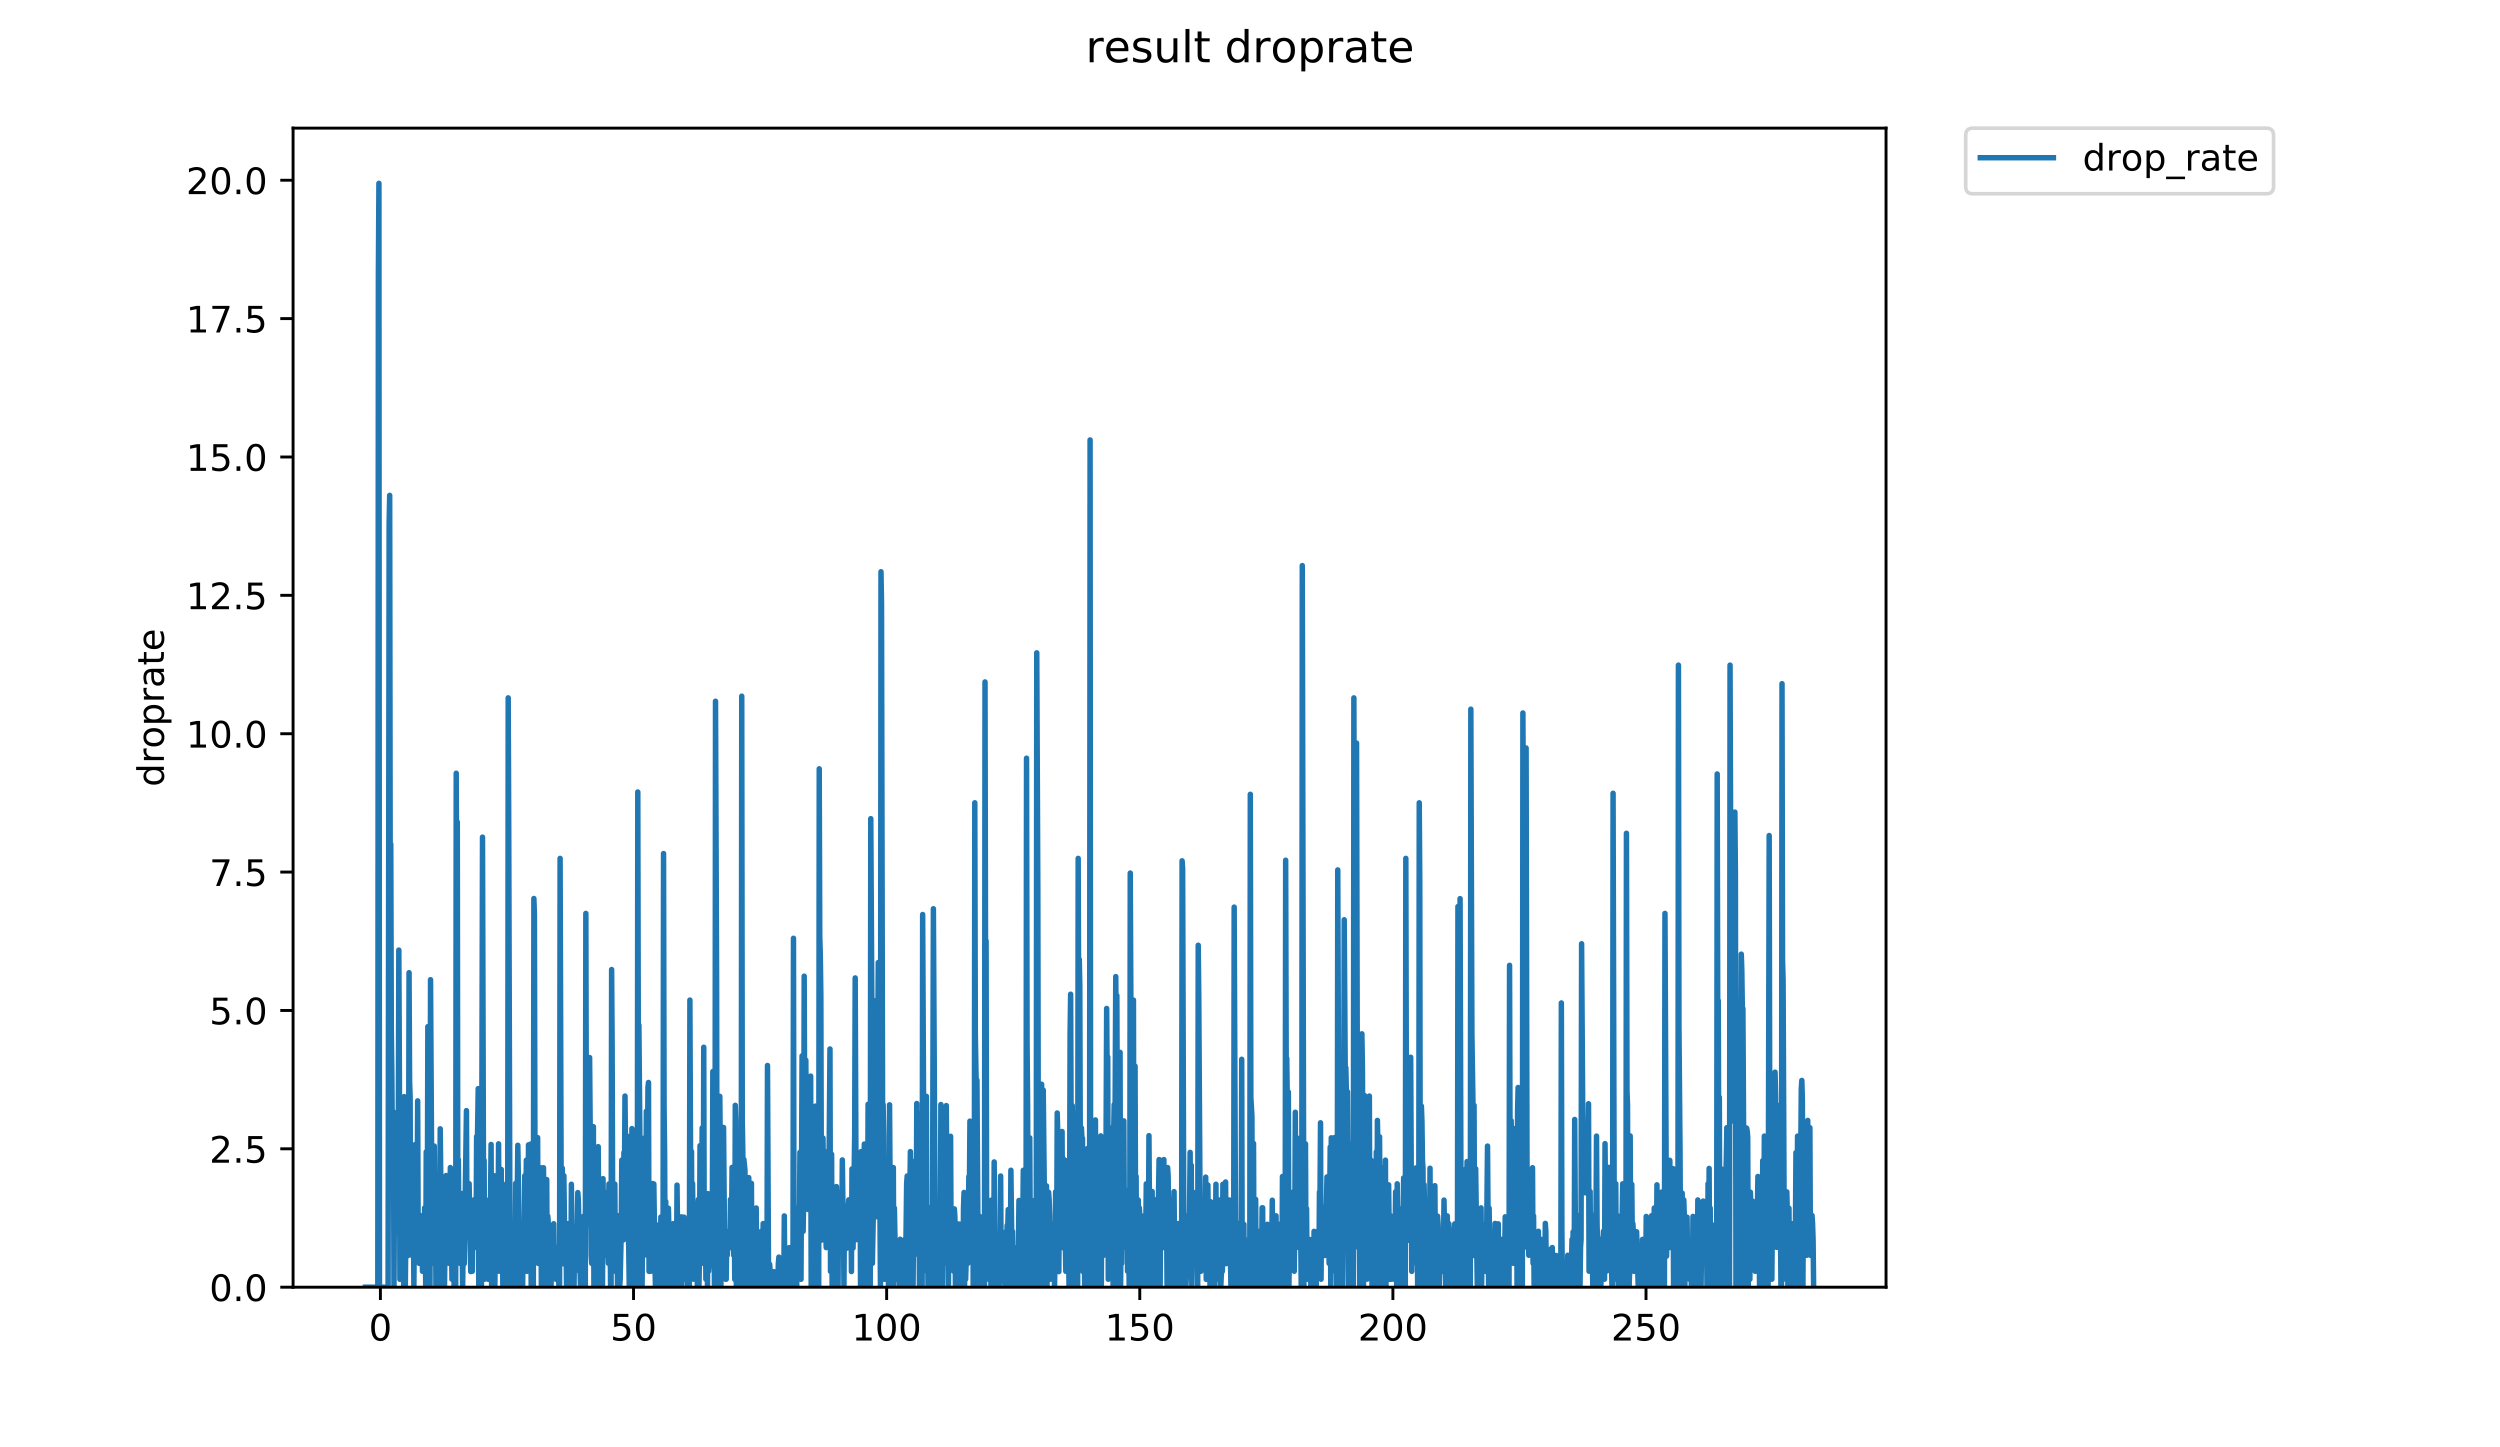 <?xml version="1.0" encoding="utf-8" standalone="no"?>
<!DOCTYPE svg PUBLIC "-//W3C//DTD SVG 1.1//EN"
  "http://www.w3.org/Graphics/SVG/1.1/DTD/svg11.dtd">
<!-- Created with matplotlib (https://matplotlib.org/) -->
<svg height="396pt" version="1.1" viewBox="0 0 684 396" width="684pt" xmlns="http://www.w3.org/2000/svg" xmlns:xlink="http://www.w3.org/1999/xlink">
 <defs>
  <style type="text/css">
*{stroke-linecap:butt;stroke-linejoin:round;}
  </style>
 </defs>
 <g id="figure_1">
  <g id="patch_1">
   <path d="M 0 396 
L 684 396 
L 684 0 
L 0 0 
z
" style="fill:#ffffff;"/>
  </g>
  <g id="axes_1">
   <g id="patch_2">
    <path d="M 80.186 352.174 
L 516.019 352.174 
L 516.019 35.062 
L 80.186 35.062 
z
" style="fill:#ffffff;"/>
   </g>
   <g id="matplotlib.axis_1">
    <g id="xtick_1">
     <g id="line2d_1">
      <defs>
       <path d="M 0 0 
L 0 3.5 
" id="mf3d7191ade" style="stroke:#000000;stroke-width:0.8;"/>
      </defs>
      <g>
       <use style="stroke:#000000;stroke-width:0.8;" x="104.079" xlink:href="#mf3d7191ade" y="352.174"/>
      </g>
     </g>
     <g id="text_1">
      <!-- 0 -->
      <defs>
       <path d="M 31.781 66.406 
Q 24.172 66.406 20.328 58.906 
Q 16.5 51.422 16.5 36.375 
Q 16.5 21.391 20.328 13.891 
Q 24.172 6.391 31.781 6.391 
Q 39.453 6.391 43.281 13.891 
Q 47.125 21.391 47.125 36.375 
Q 47.125 51.422 43.281 58.906 
Q 39.453 66.406 31.781 66.406 
z
M 31.781 74.219 
Q 44.047 74.219 50.516 64.516 
Q 56.984 54.828 56.984 36.375 
Q 56.984 17.969 50.516 8.266 
Q 44.047 -1.422 31.781 -1.422 
Q 19.531 -1.422 13.062 8.266 
Q 6.594 17.969 6.594 36.375 
Q 6.594 54.828 13.062 64.516 
Q 19.531 74.219 31.781 74.219 
z
" id="DejaVuSans-48"/>
      </defs>
      <g transform="translate(100.898 366.773)scale(0.1 -0.1)">
       <use xlink:href="#DejaVuSans-48"/>
      </g>
     </g>
    </g>
    <g id="xtick_2">
     <g id="line2d_2">
      <g>
       <use style="stroke:#000000;stroke-width:0.8;" x="173.333" xlink:href="#mf3d7191ade" y="352.174"/>
      </g>
     </g>
     <g id="text_2">
      <!-- 50 -->
      <defs>
       <path d="M 10.797 72.906 
L 49.516 72.906 
L 49.516 64.594 
L 19.828 64.594 
L 19.828 46.734 
Q 21.969 47.469 24.109 47.828 
Q 26.266 48.188 28.422 48.188 
Q 40.625 48.188 47.75 41.5 
Q 54.891 34.812 54.891 23.391 
Q 54.891 11.625 47.562 5.094 
Q 40.234 -1.422 26.906 -1.422 
Q 22.312 -1.422 17.547 -0.641 
Q 12.797 0.141 7.719 1.703 
L 7.719 11.625 
Q 12.109 9.234 16.797 8.062 
Q 21.484 6.891 26.703 6.891 
Q 35.156 6.891 40.078 11.328 
Q 45.016 15.766 45.016 23.391 
Q 45.016 31 40.078 35.438 
Q 35.156 39.891 26.703 39.891 
Q 22.75 39.891 18.812 39.016 
Q 14.891 38.141 10.797 36.281 
z
" id="DejaVuSans-53"/>
      </defs>
      <g transform="translate(166.971 366.773)scale(0.1 -0.1)">
       <use xlink:href="#DejaVuSans-53"/>
       <use x="63.623" xlink:href="#DejaVuSans-48"/>
      </g>
     </g>
    </g>
    <g id="xtick_3">
     <g id="line2d_3">
      <g>
       <use style="stroke:#000000;stroke-width:0.8;" x="242.587" xlink:href="#mf3d7191ade" y="352.174"/>
      </g>
     </g>
     <g id="text_3">
      <!-- 100 -->
      <defs>
       <path d="M 12.406 8.297 
L 28.516 8.297 
L 28.516 63.922 
L 10.984 60.406 
L 10.984 69.391 
L 28.422 72.906 
L 38.281 72.906 
L 38.281 8.297 
L 54.391 8.297 
L 54.391 0 
L 12.406 0 
z
" id="DejaVuSans-49"/>
      </defs>
      <g transform="translate(233.043 366.773)scale(0.1 -0.1)">
       <use xlink:href="#DejaVuSans-49"/>
       <use x="63.623" xlink:href="#DejaVuSans-48"/>
       <use x="127.246" xlink:href="#DejaVuSans-48"/>
      </g>
     </g>
    </g>
    <g id="xtick_4">
     <g id="line2d_4">
      <g>
       <use style="stroke:#000000;stroke-width:0.8;" x="311.841" xlink:href="#mf3d7191ade" y="352.174"/>
      </g>
     </g>
     <g id="text_4">
      <!-- 150 -->
      <g transform="translate(302.297 366.773)scale(0.1 -0.1)">
       <use xlink:href="#DejaVuSans-49"/>
       <use x="63.623" xlink:href="#DejaVuSans-53"/>
       <use x="127.246" xlink:href="#DejaVuSans-48"/>
      </g>
     </g>
    </g>
    <g id="xtick_5">
     <g id="line2d_5">
      <g>
       <use style="stroke:#000000;stroke-width:0.8;" x="381.095" xlink:href="#mf3d7191ade" y="352.174"/>
      </g>
     </g>
     <g id="text_5">
      <!-- 200 -->
      <defs>
       <path d="M 19.188 8.297 
L 53.609 8.297 
L 53.609 0 
L 7.328 0 
L 7.328 8.297 
Q 12.938 14.109 22.625 23.891 
Q 32.328 33.688 34.812 36.531 
Q 39.547 41.844 41.422 45.531 
Q 43.312 49.219 43.312 52.781 
Q 43.312 58.594 39.234 62.25 
Q 35.156 65.922 28.609 65.922 
Q 23.969 65.922 18.812 64.312 
Q 13.672 62.703 7.812 59.422 
L 7.812 69.391 
Q 13.766 71.781 18.938 73 
Q 24.125 74.219 28.422 74.219 
Q 39.75 74.219 46.484 68.547 
Q 53.219 62.891 53.219 53.422 
Q 53.219 48.922 51.531 44.891 
Q 49.859 40.875 45.406 35.406 
Q 44.188 33.984 37.641 27.219 
Q 31.109 20.453 19.188 8.297 
z
" id="DejaVuSans-50"/>
      </defs>
      <g transform="translate(371.551 366.773)scale(0.1 -0.1)">
       <use xlink:href="#DejaVuSans-50"/>
       <use x="63.623" xlink:href="#DejaVuSans-48"/>
       <use x="127.246" xlink:href="#DejaVuSans-48"/>
      </g>
     </g>
    </g>
    <g id="xtick_6">
     <g id="line2d_6">
      <g>
       <use style="stroke:#000000;stroke-width:0.8;" x="450.349" xlink:href="#mf3d7191ade" y="352.174"/>
      </g>
     </g>
     <g id="text_6">
      <!-- 250 -->
      <g transform="translate(440.805 366.773)scale(0.1 -0.1)">
       <use xlink:href="#DejaVuSans-50"/>
       <use x="63.623" xlink:href="#DejaVuSans-53"/>
       <use x="127.246" xlink:href="#DejaVuSans-48"/>
      </g>
     </g>
    </g>
   </g>
   <g id="matplotlib.axis_2">
    <g id="ytick_1">
     <g id="line2d_7">
      <defs>
       <path d="M 0 0 
L -3.5 0 
" id="m9cc4534b2f" style="stroke:#000000;stroke-width:0.8;"/>
      </defs>
      <g>
       <use style="stroke:#000000;stroke-width:0.8;" x="80.186" xlink:href="#m9cc4534b2f" y="352.174"/>
      </g>
     </g>
     <g id="text_7">
      <!-- 0.0 -->
      <defs>
       <path d="M 10.688 12.406 
L 21 12.406 
L 21 0 
L 10.688 0 
z
" id="DejaVuSans-46"/>
      </defs>
      <g transform="translate(57.283 355.973)scale(0.1 -0.1)">
       <use xlink:href="#DejaVuSans-48"/>
       <use x="63.623" xlink:href="#DejaVuSans-46"/>
       <use x="95.41" xlink:href="#DejaVuSans-48"/>
      </g>
     </g>
    </g>
    <g id="ytick_2">
     <g id="line2d_8">
      <g>
       <use style="stroke:#000000;stroke-width:0.8;" x="80.186" xlink:href="#m9cc4534b2f" y="314.316"/>
      </g>
     </g>
     <g id="text_8">
      <!-- 2.5 -->
      <g transform="translate(57.283 318.116)scale(0.1 -0.1)">
       <use xlink:href="#DejaVuSans-50"/>
       <use x="63.623" xlink:href="#DejaVuSans-46"/>
       <use x="95.41" xlink:href="#DejaVuSans-53"/>
      </g>
     </g>
    </g>
    <g id="ytick_3">
     <g id="line2d_9">
      <g>
       <use style="stroke:#000000;stroke-width:0.8;" x="80.186" xlink:href="#m9cc4534b2f" y="276.459"/>
      </g>
     </g>
     <g id="text_9">
      <!-- 5.0 -->
      <g transform="translate(57.283 280.258)scale(0.1 -0.1)">
       <use xlink:href="#DejaVuSans-53"/>
       <use x="63.623" xlink:href="#DejaVuSans-46"/>
       <use x="95.41" xlink:href="#DejaVuSans-48"/>
      </g>
     </g>
    </g>
    <g id="ytick_4">
     <g id="line2d_10">
      <g>
       <use style="stroke:#000000;stroke-width:0.8;" x="80.186" xlink:href="#m9cc4534b2f" y="238.601"/>
      </g>
     </g>
     <g id="text_10">
      <!-- 7.5 -->
      <defs>
       <path d="M 8.203 72.906 
L 55.078 72.906 
L 55.078 68.703 
L 28.609 0 
L 18.312 0 
L 43.219 64.594 
L 8.203 64.594 
z
" id="DejaVuSans-55"/>
      </defs>
      <g transform="translate(57.283 242.4)scale(0.1 -0.1)">
       <use xlink:href="#DejaVuSans-55"/>
       <use x="63.623" xlink:href="#DejaVuSans-46"/>
       <use x="95.41" xlink:href="#DejaVuSans-53"/>
      </g>
     </g>
    </g>
    <g id="ytick_5">
     <g id="line2d_11">
      <g>
       <use style="stroke:#000000;stroke-width:0.8;" x="80.186" xlink:href="#m9cc4534b2f" y="200.743"/>
      </g>
     </g>
     <g id="text_11">
      <!-- 10.0 -->
      <g transform="translate(50.92 204.542)scale(0.1 -0.1)">
       <use xlink:href="#DejaVuSans-49"/>
       <use x="63.623" xlink:href="#DejaVuSans-48"/>
       <use x="127.246" xlink:href="#DejaVuSans-46"/>
       <use x="159.033" xlink:href="#DejaVuSans-48"/>
      </g>
     </g>
    </g>
    <g id="ytick_6">
     <g id="line2d_12">
      <g>
       <use style="stroke:#000000;stroke-width:0.8;" x="80.186" xlink:href="#m9cc4534b2f" y="162.886"/>
      </g>
     </g>
     <g id="text_12">
      <!-- 12.5 -->
      <g transform="translate(50.92 166.685)scale(0.1 -0.1)">
       <use xlink:href="#DejaVuSans-49"/>
       <use x="63.623" xlink:href="#DejaVuSans-50"/>
       <use x="127.246" xlink:href="#DejaVuSans-46"/>
       <use x="159.033" xlink:href="#DejaVuSans-53"/>
      </g>
     </g>
    </g>
    <g id="ytick_7">
     <g id="line2d_13">
      <g>
       <use style="stroke:#000000;stroke-width:0.8;" x="80.186" xlink:href="#m9cc4534b2f" y="125.028"/>
      </g>
     </g>
     <g id="text_13">
      <!-- 15.0 -->
      <g transform="translate(50.92 128.827)scale(0.1 -0.1)">
       <use xlink:href="#DejaVuSans-49"/>
       <use x="63.623" xlink:href="#DejaVuSans-53"/>
       <use x="127.246" xlink:href="#DejaVuSans-46"/>
       <use x="159.033" xlink:href="#DejaVuSans-48"/>
      </g>
     </g>
    </g>
    <g id="ytick_8">
     <g id="line2d_14">
      <g>
       <use style="stroke:#000000;stroke-width:0.8;" x="80.186" xlink:href="#m9cc4534b2f" y="87.17"/>
      </g>
     </g>
     <g id="text_14">
      <!-- 17.5 -->
      <g transform="translate(50.92 90.969)scale(0.1 -0.1)">
       <use xlink:href="#DejaVuSans-49"/>
       <use x="63.623" xlink:href="#DejaVuSans-55"/>
       <use x="127.246" xlink:href="#DejaVuSans-46"/>
       <use x="159.033" xlink:href="#DejaVuSans-53"/>
      </g>
     </g>
    </g>
    <g id="ytick_9">
     <g id="line2d_15">
      <g>
       <use style="stroke:#000000;stroke-width:0.8;" x="80.186" xlink:href="#m9cc4534b2f" y="49.312"/>
      </g>
     </g>
     <g id="text_15">
      <!-- 20.0 -->
      <g transform="translate(50.92 53.112)scale(0.1 -0.1)">
       <use xlink:href="#DejaVuSans-50"/>
       <use x="63.623" xlink:href="#DejaVuSans-48"/>
       <use x="127.246" xlink:href="#DejaVuSans-46"/>
       <use x="159.033" xlink:href="#DejaVuSans-48"/>
      </g>
     </g>
    </g>
    <g id="text_16">
     <!-- droprate -->
     <defs>
      <path d="M 45.406 46.391 
L 45.406 75.984 
L 54.391 75.984 
L 54.391 0 
L 45.406 0 
L 45.406 8.203 
Q 42.578 3.328 38.25 0.953 
Q 33.938 -1.422 27.875 -1.422 
Q 17.969 -1.422 11.734 6.484 
Q 5.516 14.406 5.516 27.297 
Q 5.516 40.188 11.734 48.094 
Q 17.969 56 27.875 56 
Q 33.938 56 38.25 53.625 
Q 42.578 51.266 45.406 46.391 
z
M 14.797 27.297 
Q 14.797 17.391 18.875 11.75 
Q 22.953 6.109 30.078 6.109 
Q 37.203 6.109 41.297 11.75 
Q 45.406 17.391 45.406 27.297 
Q 45.406 37.203 41.297 42.844 
Q 37.203 48.484 30.078 48.484 
Q 22.953 48.484 18.875 42.844 
Q 14.797 37.203 14.797 27.297 
z
" id="DejaVuSans-100"/>
      <path d="M 41.109 46.297 
Q 39.594 47.172 37.812 47.578 
Q 36.031 48 33.891 48 
Q 26.266 48 22.188 43.047 
Q 18.109 38.094 18.109 28.812 
L 18.109 0 
L 9.078 0 
L 9.078 54.688 
L 18.109 54.688 
L 18.109 46.188 
Q 20.953 51.172 25.484 53.578 
Q 30.031 56 36.531 56 
Q 37.453 56 38.578 55.875 
Q 39.703 55.766 41.062 55.516 
z
" id="DejaVuSans-114"/>
      <path d="M 30.609 48.391 
Q 23.391 48.391 19.188 42.75 
Q 14.984 37.109 14.984 27.297 
Q 14.984 17.484 19.156 11.844 
Q 23.344 6.203 30.609 6.203 
Q 37.797 6.203 41.984 11.859 
Q 46.188 17.531 46.188 27.297 
Q 46.188 37.016 41.984 42.703 
Q 37.797 48.391 30.609 48.391 
z
M 30.609 56 
Q 42.328 56 49.016 48.375 
Q 55.719 40.766 55.719 27.297 
Q 55.719 13.875 49.016 6.219 
Q 42.328 -1.422 30.609 -1.422 
Q 18.844 -1.422 12.172 6.219 
Q 5.516 13.875 5.516 27.297 
Q 5.516 40.766 12.172 48.375 
Q 18.844 56 30.609 56 
z
" id="DejaVuSans-111"/>
      <path d="M 18.109 8.203 
L 18.109 -20.797 
L 9.078 -20.797 
L 9.078 54.688 
L 18.109 54.688 
L 18.109 46.391 
Q 20.953 51.266 25.266 53.625 
Q 29.594 56 35.594 56 
Q 45.562 56 51.781 48.094 
Q 58.016 40.188 58.016 27.297 
Q 58.016 14.406 51.781 6.484 
Q 45.562 -1.422 35.594 -1.422 
Q 29.594 -1.422 25.266 0.953 
Q 20.953 3.328 18.109 8.203 
z
M 48.688 27.297 
Q 48.688 37.203 44.609 42.844 
Q 40.531 48.484 33.406 48.484 
Q 26.266 48.484 22.188 42.844 
Q 18.109 37.203 18.109 27.297 
Q 18.109 17.391 22.188 11.75 
Q 26.266 6.109 33.406 6.109 
Q 40.531 6.109 44.609 11.75 
Q 48.688 17.391 48.688 27.297 
z
" id="DejaVuSans-112"/>
      <path d="M 34.281 27.484 
Q 23.391 27.484 19.188 25 
Q 14.984 22.516 14.984 16.5 
Q 14.984 11.719 18.141 8.906 
Q 21.297 6.109 26.703 6.109 
Q 34.188 6.109 38.703 11.406 
Q 43.219 16.703 43.219 25.484 
L 43.219 27.484 
z
M 52.203 31.203 
L 52.203 0 
L 43.219 0 
L 43.219 8.297 
Q 40.141 3.328 35.547 0.953 
Q 30.953 -1.422 24.312 -1.422 
Q 15.922 -1.422 10.953 3.297 
Q 6 8.016 6 15.922 
Q 6 25.141 12.172 29.828 
Q 18.359 34.516 30.609 34.516 
L 43.219 34.516 
L 43.219 35.406 
Q 43.219 41.609 39.141 45 
Q 35.062 48.391 27.688 48.391 
Q 23 48.391 18.547 47.266 
Q 14.109 46.141 10.016 43.891 
L 10.016 52.203 
Q 14.938 54.109 19.578 55.047 
Q 24.219 56 28.609 56 
Q 40.484 56 46.344 49.844 
Q 52.203 43.703 52.203 31.203 
z
" id="DejaVuSans-97"/>
      <path d="M 18.312 70.219 
L 18.312 54.688 
L 36.812 54.688 
L 36.812 47.703 
L 18.312 47.703 
L 18.312 18.016 
Q 18.312 11.328 20.141 9.422 
Q 21.969 7.516 27.594 7.516 
L 36.812 7.516 
L 36.812 0 
L 27.594 0 
Q 17.188 0 13.234 3.875 
Q 9.281 7.766 9.281 18.016 
L 9.281 47.703 
L 2.688 47.703 
L 2.688 54.688 
L 9.281 54.688 
L 9.281 70.219 
z
" id="DejaVuSans-116"/>
      <path d="M 56.203 29.594 
L 56.203 25.203 
L 14.891 25.203 
Q 15.484 15.922 20.484 11.062 
Q 25.484 6.203 34.422 6.203 
Q 39.594 6.203 44.453 7.469 
Q 49.312 8.734 54.109 11.281 
L 54.109 2.781 
Q 49.266 0.734 44.188 -0.344 
Q 39.109 -1.422 33.891 -1.422 
Q 20.797 -1.422 13.156 6.188 
Q 5.516 13.812 5.516 26.812 
Q 5.516 40.234 12.766 48.109 
Q 20.016 56 32.328 56 
Q 43.359 56 49.781 48.891 
Q 56.203 41.797 56.203 29.594 
z
M 47.219 32.234 
Q 47.125 39.594 43.094 43.984 
Q 39.062 48.391 32.422 48.391 
Q 24.906 48.391 20.391 44.141 
Q 15.875 39.891 15.188 32.172 
z
" id="DejaVuSans-101"/>
     </defs>
     <g transform="translate(44.841 215.236)rotate(-90)scale(0.1 -0.1)">
      <use xlink:href="#DejaVuSans-100"/>
      <use x="63.477" xlink:href="#DejaVuSans-114"/>
      <use x="104.559" xlink:href="#DejaVuSans-111"/>
      <use x="165.74" xlink:href="#DejaVuSans-112"/>
      <use x="229.217" xlink:href="#DejaVuSans-114"/>
      <use x="270.33" xlink:href="#DejaVuSans-97"/>
      <use x="331.609" xlink:href="#DejaVuSans-116"/>
      <use x="370.818" xlink:href="#DejaVuSans-101"/>
     </g>
    </g>
   </g>
   <g id="line2d_16">
    <path clip-path="url(#pa25e6f60bb)" d="M 99.997 352.174 
L 103.368 352.174 
L 103.522 75.473 
L 103.673 50.163 
L 103.82 352.174 
L 106.178 352.174 
L 106.47 143.003 
L 106.617 135.535 
L 106.763 243.699 
L 106.912 230.944 
L 107.062 281.89 
L 107.208 293.765 
L 107.354 315.24 
L 107.646 304.239 
L 107.792 352.174 
L 107.937 321.714 
L 108.085 334.942 
L 108.235 333.086 
L 108.381 328.275 
L 108.528 317.561 
L 108.674 337.009 
L 108.97 311.189 
L 109.118 259.943 
L 109.265 292.117 
L 109.413 350.026 
L 109.56 341.373 
L 109.71 347.915 
L 109.856 317.512 
L 110.003 317.561 
L 110.296 321.931 
L 110.443 352.174 
L 110.59 300.032 
L 110.737 315.451 
L 110.884 352.174 
L 111.032 339.341 
L 111.182 337.307 
L 111.329 330.633 
L 111.475 343.496 
L 111.622 343.521 
L 111.77 332.87 
L 111.917 266.134 
L 112.063 295.686 
L 112.21 300.255 
L 112.357 341.419 
L 112.504 330.51 
L 112.65 332.621 
L 112.797 343.533 
L 112.944 326.177 
L 113.09 332.649 
L 113.236 352.174 
L 113.529 313.179 
L 113.676 332.732 
L 113.826 337.265 
L 113.975 316.069 
L 114.124 326.652 
L 114.273 301.202 
L 114.42 341.358 
L 114.714 345.675 
L 114.86 341.296 
L 115.006 332.593 
L 115.156 341.585 
L 115.302 341.342 
L 115.449 336.966 
L 115.595 347.829 
L 115.741 334.868 
L 115.888 332.649 
L 116.034 336.988 
L 116.18 330.479 
L 116.327 334.818 
L 116.472 352.174 
L 116.618 315.134 
L 116.911 334.843 
L 117.058 280.887 
L 117.204 352.174 
L 117.351 334.892 
L 117.498 352.174 
L 117.645 352.174 
L 117.792 268.046 
L 118.088 317.362 
L 118.38 345.656 
L 118.528 343.582 
L 118.676 339.305 
L 118.824 313.566 
L 118.972 328.58 
L 119.12 324.29 
L 119.269 352.174 
L 119.415 350.005 
L 119.56 341.264 
L 119.707 345.712 
L 119.855 334.942 
L 120.001 343.496 
L 120.148 334.818 
L 120.294 352.174 
L 120.441 308.846 
L 120.736 335.039 
L 121.029 343.484 
L 121.32 328.207 
L 121.466 332.564 
L 121.611 352.174 
L 121.903 328.275 
L 122.048 321.626 
L 122.194 334.768 
L 122.34 336.9 
L 122.486 330.386 
L 122.631 334.743 
L 122.777 345.638 
L 122.923 336.9 
L 123.068 339.082 
L 123.214 319.444 
L 123.359 336.922 
L 123.507 337.138 
L 123.654 350.005 
L 123.945 321.67 
L 124.091 323.849 
L 124.236 352.174 
L 124.382 332.536 
L 124.528 352.174 
L 124.675 352.174 
L 124.823 211.56 
L 124.969 252.662 
L 125.116 224.903 
L 125.262 339.157 
L 125.408 317.262 
L 125.554 336.922 
L 125.699 328.172 
L 125.845 330.323 
L 125.992 345.712 
L 126.138 345.628 
L 126.287 326.544 
L 126.58 352.174 
L 126.875 328.68 
L 127.023 345.73 
L 127.619 303.867 
L 127.766 337.031 
L 127.912 328.241 
L 128.203 334.768 
L 128.35 323.849 
L 128.791 347.902 
L 128.938 343.558 
L 129.085 334.917 
L 129.23 347.81 
L 129.376 330.417 
L 129.523 334.818 
L 129.669 328.275 
L 129.815 339.12 
L 129.961 328.241 
L 130.253 341.311 
L 130.399 310.954 
L 130.545 317.362 
L 130.837 297.859 
L 130.984 352.174 
L 131.13 315.187 
L 131.275 352.174 
L 131.421 310.776 
L 131.568 345.703 
L 131.717 352.174 
L 132.013 229.042 
L 132.308 332.843 
L 132.454 317.462 
L 132.6 349.998 
L 133.038 328.344 
L 133.187 341.48 
L 133.335 343.607 
L 133.484 337.202 
L 133.632 350.035 
L 133.778 334.793 
L 133.923 334.718 
L 134.069 341.296 
L 134.362 313.123 
L 134.508 352.174 
L 134.654 334.843 
L 134.8 334.768 
L 134.946 336.944 
L 135.238 321.67 
L 135.384 352.174 
L 135.675 328.138 
L 135.968 345.694 
L 136.114 347.823 
L 136.259 339.101 
L 136.405 312.955 
L 136.551 339.12 
L 136.697 334.768 
L 136.843 347.823 
L 136.989 321.714 
L 137.137 319.955 
L 137.286 347.932 
L 137.433 339.139 
L 137.578 352.174 
L 137.871 334.743 
L 138.016 336.922 
L 138.162 330.323 
L 138.307 352.174 
L 138.598 323.849 
L 138.752 352.174 
L 138.897 352.174 
L 139.043 190.938 
L 139.191 227.06 
L 139.482 325.952 
L 139.627 352.174 
L 139.772 341.264 
L 139.918 347.81 
L 140.066 343.558 
L 140.212 343.509 
L 140.506 339.082 
L 140.652 352.174 
L 140.797 339.101 
L 140.943 349.995 
L 141.088 323.767 
L 141.234 352.174 
L 141.672 313.346 
L 141.819 321.974 
L 142.111 345.647 
L 142.257 347.823 
L 142.548 343.471 
L 142.695 352.174 
L 142.842 339.194 
L 142.989 352.174 
L 143.137 341.419 
L 143.283 345.647 
L 143.428 339.12 
L 143.574 321.67 
L 143.72 343.459 
L 144.012 317.412 
L 144.158 347.829 
L 144.45 339.12 
L 144.596 313.235 
L 144.742 317.362 
L 144.889 330.541 
L 145.181 313.011 
L 145.327 352.174 
L 145.623 326.472 
L 145.772 352.174 
L 145.92 352.174 
L 146.069 245.832 
L 146.216 250.208 
L 146.362 317.512 
L 146.507 328.207 
L 146.653 315.08 
L 146.798 334.693 
L 146.944 330.386 
L 147.092 311.247 
L 147.238 345.656 
L 147.383 343.446 
L 147.529 336.9 
L 147.675 339.12 
L 147.82 345.628 
L 147.966 319.491 
L 148.112 352.174 
L 148.258 343.484 
L 148.405 343.533 
L 148.698 319.491 
L 148.991 352.174 
L 149.139 335.015 
L 149.285 343.459 
L 149.431 339.12 
L 149.582 322.729 
L 149.73 352.174 
L 149.877 332.732 
L 150.023 334.843 
L 150.463 350.008 
L 150.609 341.327 
L 150.756 352.174 
L 151.05 339.157 
L 151.197 345.675 
L 151.343 345.656 
L 151.489 334.818 
L 151.636 345.666 
L 151.782 343.471 
L 152.074 349.998 
L 152.219 341.296 
L 152.51 349.989 
L 152.803 349.995 
L 152.949 352.174 
L 153.097 352.174 
L 153.243 234.853 
L 153.534 325.952 
L 153.684 337.244 
L 153.829 319.585 
L 153.976 345.656 
L 154.124 345.776 
L 154.27 321.67 
L 154.566 343.595 
L 154.711 339.157 
L 154.86 339.323 
L 155.006 352.174 
L 155.152 334.793 
L 155.299 352.174 
L 155.592 334.793 
L 155.738 350.002 
L 156.034 337.074 
L 156.18 352.174 
L 156.327 324.011 
L 156.618 352.174 
L 156.767 337.181 
L 157.06 352.174 
L 157.207 337.096 
L 157.354 345.694 
L 157.5 341.296 
L 157.646 345.656 
L 157.792 345.638 
L 158.086 326.289 
L 158.232 328.344 
L 158.38 334.942 
L 158.526 347.841 
L 158.672 345.666 
L 158.819 352.174 
L 158.965 347.841 
L 159.111 334.793 
L 159.403 352.174 
L 159.697 332.732 
L 159.844 339.25 
L 159.994 336.318 
L 160.14 352.174 
L 160.287 249.915 
L 160.435 313.675 
L 160.582 315.293 
L 160.728 319.725 
L 160.877 335.039 
L 161.023 334.793 
L 161.17 321.974 
L 161.316 289.349 
L 161.757 343.496 
L 161.903 345.675 
L 162.049 323.971 
L 162.196 321.714 
L 162.348 308.251 
L 162.494 352.174 
L 162.64 321.67 
L 162.933 352.174 
L 163.079 339.176 
L 163.225 345.666 
L 163.519 317.66 
L 163.668 313.729 
L 163.814 334.793 
L 163.96 323.89 
L 164.253 352.174 
L 164.399 347.835 
L 164.546 352.174 
L 164.692 343.509 
L 164.839 352.174 
L 164.989 322.482 
L 165.137 337.16 
L 165.291 337.752 
L 165.437 326.215 
L 165.587 335.159 
L 165.733 328.31 
L 165.879 343.496 
L 166.025 339.12 
L 166.171 328.241 
L 166.463 345.638 
L 166.609 323.93 
L 166.755 332.621 
L 166.901 332.621 
L 167.047 352.174 
L 167.194 352.174 
L 167.34 265.27 
L 167.486 286.714 
L 167.632 334.793 
L 167.78 326.325 
L 168.073 332.564 
L 168.219 323.971 
L 168.365 347.829 
L 168.801 332.536 
L 168.947 352.174 
L 169.093 336.922 
L 169.239 349.998 
L 169.386 339.194 
L 169.532 352.174 
L 169.679 350.008 
L 169.972 336.988 
L 170.118 317.412 
L 170.264 321.67 
L 170.557 339.231 
L 170.703 315.345 
L 170.85 321.758 
L 170.995 299.881 
L 171.141 313.011 
L 171.287 310.776 
L 171.435 330.633 
L 171.727 310.895 
L 171.873 336.966 
L 172.019 341.311 
L 172.165 352.174 
L 172.311 321.626 
L 172.457 323.93 
L 172.749 352.174 
L 172.895 308.784 
L 173.042 341.327 
L 173.187 323.849 
L 173.625 352.174 
L 173.771 347.823 
L 173.916 334.718 
L 174.061 349.989 
L 174.209 344.739 
L 174.355 352.174 
L 174.5 216.695 
L 174.646 288.987 
L 174.797 280.466 
L 175.088 312.841 
L 175.234 319.397 
L 175.379 352.174 
L 175.524 312.841 
L 175.671 352.174 
L 175.961 321.582 
L 176.257 328.412 
L 176.404 311.305 
L 176.55 339.101 
L 176.697 334.892 
L 176.842 304.031 
L 176.987 343.421 
L 177.279 297.545 
L 177.427 296.168 
L 177.574 347.854 
L 177.72 326.103 
L 178.012 347.823 
L 178.16 330.725 
L 178.307 339.213 
L 178.599 323.808 
L 178.745 347.81 
L 178.891 323.93 
L 179.187 345.703 
L 179.334 352.174 
L 179.48 352.174 
L 179.63 337.307 
L 179.778 337.223 
L 179.924 336.9 
L 180.07 352.174 
L 180.218 335.112 
L 180.369 335.278 
L 180.663 347.86 
L 180.812 332.979 
L 180.958 349.995 
L 181.104 347.848 
L 181.251 352.174 
L 181.397 352.174 
L 181.544 233.532 
L 181.694 303.05 
L 181.842 315.865 
L 181.989 352.174 
L 182.138 328.68 
L 182.436 345.703 
L 182.584 337.16 
L 182.731 352.174 
L 182.878 330.572 
L 183.027 337.244 
L 183.174 337.031 
L 183.32 352.174 
L 183.467 334.868 
L 183.616 335.063 
L 183.762 352.174 
L 183.91 337.181 
L 184.057 339.194 
L 184.203 334.793 
L 184.35 341.358 
L 184.498 337.138 
L 184.646 337.117 
L 184.793 352.174 
L 184.94 339.194 
L 185.086 347.816 
L 185.234 324.251 
L 185.381 337.053 
L 185.528 335.015 
L 185.821 339.139 
L 185.968 343.546 
L 186.115 352.174 
L 186.262 345.703 
L 186.411 332.924 
L 186.558 352.174 
L 186.705 339.176 
L 186.851 350.005 
L 187.148 333.006 
L 187.294 350.008 
L 187.586 345.628 
L 187.733 339.194 
L 187.88 339.231 
L 188.026 339.101 
L 188.171 352.174 
L 188.318 345.561 
L 188.464 352.174 
L 188.609 352.174 
L 188.755 273.622 
L 189.046 343.446 
L 189.191 315.027 
L 189.337 345.628 
L 189.482 323.808 
L 189.773 349.989 
L 189.919 337.031 
L 190.065 336.966 
L 190.211 345.628 
L 190.502 345.628 
L 190.648 332.564 
L 190.794 352.174 
L 190.939 330.417 
L 191.085 328.172 
L 191.231 352.174 
L 191.377 343.496 
L 191.525 313.456 
L 191.817 339.101 
L 191.963 334.743 
L 192.109 308.597 
L 192.4 345.638 
L 192.545 286.525 
L 192.692 345.675 
L 192.985 332.536 
L 193.13 349.989 
L 193.421 328.138 
L 193.566 352.174 
L 193.716 326.58 
L 193.861 347.816 
L 194.007 345.647 
L 194.155 345.739 
L 194.302 337.009 
L 194.449 345.694 
L 194.596 334.917 
L 194.741 336.9 
L 194.887 334.693 
L 195.032 293.175 
L 195.322 325.952 
L 195.471 352.174 
L 195.617 352.174 
L 195.764 191.861 
L 196.059 267.806 
L 196.205 352.174 
L 196.353 326.325 
L 196.5 324.171 
L 196.648 326.399 
L 196.793 352.174 
L 196.939 299.957 
L 197.085 317.212 
L 197.231 352.174 
L 197.378 334.868 
L 197.523 345.638 
L 197.669 336.878 
L 197.96 308.471 
L 198.253 341.373 
L 198.399 343.496 
L 198.545 350.014 
L 198.691 349.992 
L 198.838 339.194 
L 198.983 343.446 
L 199.129 336.944 
L 199.274 339.063 
L 199.42 336.922 
L 199.565 341.248 
L 199.712 341.373 
L 199.858 328.172 
L 200.003 330.323 
L 200.149 334.693 
L 200.294 319.397 
L 200.439 341.248 
L 200.584 330.291 
L 200.73 343.434 
L 200.875 330.354 
L 201.025 350.047 
L 201.171 302.418 
L 201.318 306.68 
L 201.468 352.174 
L 201.62 347.997 
L 201.767 323.93 
L 201.912 326.028 
L 202.058 326.103 
L 202.204 325.952 
L 202.349 352.174 
L 202.499 326.688 
L 202.65 352.174 
L 202.795 352.174 
L 202.941 190.473 
L 203.086 306.286 
L 203.231 315.08 
L 203.377 352.174 
L 203.522 317.212 
L 203.817 320.182 
L 203.966 333.006 
L 204.113 334.942 
L 204.26 341.358 
L 204.411 335.325 
L 204.559 352.174 
L 204.707 341.48 
L 204.856 322.188 
L 205.003 352.174 
L 205.151 337.117 
L 205.298 352.174 
L 205.589 323.767 
L 205.734 349.989 
L 205.879 347.81 
L 206.028 352.174 
L 206.173 347.823 
L 206.318 339.044 
L 206.465 349.998 
L 206.612 339.25 
L 206.758 343.484 
L 206.905 330.51 
L 207.051 352.174 
L 207.343 341.28 
L 207.489 352.174 
L 207.781 345.647 
L 207.928 345.712 
L 208.078 347.938 
L 208.223 336.944 
L 208.369 352.174 
L 208.662 341.327 
L 208.808 334.768 
L 209.246 352.174 
L 209.393 350.008 
L 209.542 339.268 
L 209.691 352.174 
L 209.837 352.174 
L 209.984 291.515 
L 210.276 349.998 
L 210.423 352.174 
L 210.575 345.891 
L 210.727 347.991 
L 210.873 352.174 
L 211.165 352.174 
L 211.311 350.002 
L 211.457 349.998 
L 211.603 352.174 
L 211.753 347.926 
L 211.903 352.174 
L 212.347 352.174 
L 212.497 350.062 
L 212.65 352.174 
L 212.8 352.174 
L 212.949 345.767 
L 213.104 343.944 
L 213.258 352.174 
L 213.405 352.174 
L 213.556 347.974 
L 213.704 352.174 
L 213.853 350.038 
L 213.999 345.694 
L 214.146 352.174 
L 214.438 352.174 
L 214.585 332.677 
L 214.731 352.174 
L 214.878 352.174 
L 215.03 347.962 
L 215.178 352.174 
L 215.628 352.174 
L 215.924 341.358 
L 216.07 352.174 
L 216.365 352.174 
L 216.512 350.008 
L 216.658 352.174 
L 216.949 352.174 
L 217.096 256.716 
L 217.242 345.647 
L 217.388 352.174 
L 217.534 330.417 
L 217.682 352.174 
L 217.829 330.572 
L 217.977 352.174 
L 218.126 330.995 
L 218.274 347.86 
L 218.42 341.327 
L 218.567 343.521 
L 218.714 337.074 
L 218.86 315.293 
L 219.154 350.023 
L 219.445 288.896 
L 219.736 336.9 
L 219.882 328.172 
L 220.027 267.076 
L 220.175 309.031 
L 220.469 290.06 
L 220.762 328.412 
L 220.909 296.089 
L 221.059 330.906 
L 221.206 315.555 
L 221.352 317.512 
L 221.499 330.479 
L 221.794 294.425 
L 221.939 352.174 
L 222.087 313.29 
L 222.233 317.561 
L 222.38 336.988 
L 222.526 328.344 
L 222.673 330.479 
L 222.818 352.174 
L 223.112 302.631 
L 223.26 305.053 
L 223.408 350.023 
L 223.556 330.725 
L 223.705 326.544 
L 223.851 352.174 
L 223.996 352.174 
L 224.142 210.344 
L 224.287 256.304 
L 224.434 261.186 
L 224.582 272.587 
L 224.728 328.241 
L 224.876 339.268 
L 225.022 313.179 
L 225.17 311.363 
L 225.464 334.868 
L 225.612 324.171 
L 226.052 341.342 
L 226.198 317.462 
L 226.344 315.08 
L 226.492 330.725 
L 226.639 319.817 
L 226.786 324.051 
L 227.079 286.996 
L 227.225 347.841 
L 227.525 315.814 
L 227.672 352.174 
L 227.817 326.103 
L 227.964 352.174 
L 228.257 326.14 
L 228.55 330.448 
L 228.697 345.712 
L 228.847 324.641 
L 228.994 334.868 
L 229.14 334.818 
L 229.287 352.174 
L 229.433 326.177 
L 229.728 330.572 
L 229.873 341.28 
L 230.019 341.296 
L 230.166 337.031 
L 230.313 337.074 
L 230.459 317.362 
L 230.606 328.378 
L 230.754 330.725 
L 230.9 352.174 
L 231.046 330.386 
L 231.192 336.944 
L 231.338 332.564 
L 231.487 341.495 
L 231.636 341.525 
L 231.929 336.944 
L 232.22 328.275 
L 232.366 341.264 
L 232.511 339.082 
L 232.803 328.275 
L 232.953 347.896 
L 233.1 319.817 
L 233.248 339.323 
L 233.396 341.465 
L 233.834 310.776 
L 233.98 267.564 
L 234.273 339.176 
L 234.565 326.065 
L 234.711 323.89 
L 234.859 326.399 
L 235.005 332.649 
L 235.151 328.275 
L 235.297 319.585 
L 235.443 352.174 
L 235.588 315.08 
L 235.744 352.174 
L 235.89 328.378 
L 236.041 326.795 
L 236.187 341.311 
L 236.48 313.011 
L 236.627 352.174 
L 236.773 321.758 
L 236.919 315.293 
L 237.069 335.207 
L 237.216 332.732 
L 237.362 339.157 
L 237.508 302.132 
L 237.801 345.656 
L 237.947 320.813 
L 238.095 352.174 
L 238.241 223.99 
L 238.534 274.184 
L 238.68 345.666 
L 238.972 330.479 
L 239.267 302.489 
L 239.414 289.528 
L 239.56 297.703 
L 239.706 273.735 
L 239.854 332.897 
L 240.295 263.352 
L 240.892 352.174 
L 241.038 156.432 
L 241.185 165.33 
L 241.479 307.067 
L 241.625 302.204 
L 241.771 310.776 
L 241.918 350.005 
L 242.064 350.011 
L 242.356 343.446 
L 242.503 328.344 
L 242.65 339.194 
L 242.796 336.988 
L 242.942 341.358 
L 243.089 352.174 
L 243.382 302.276 
L 243.527 323.89 
L 243.673 328.241 
L 243.82 352.174 
L 243.97 333.033 
L 244.122 352.174 
L 244.413 319.444 
L 244.559 352.174 
L 244.705 330.541 
L 244.998 345.628 
L 245.145 350.011 
L 245.29 349.995 
L 245.438 347.86 
L 245.584 347.835 
L 245.874 343.421 
L 246.02 345.628 
L 246.165 352.174 
L 246.31 339.063 
L 246.456 347.798 
L 246.601 345.638 
L 246.748 341.327 
L 246.895 341.327 
L 247.04 352.174 
L 247.186 345.619 
L 247.331 352.174 
L 247.476 341.248 
L 247.622 339.063 
L 247.767 347.804 
L 248.059 323.767 
L 248.205 321.758 
L 248.643 352.174 
L 248.789 326.14 
L 248.936 326.065 
L 249.081 315.08 
L 249.226 325.952 
L 249.372 352.174 
L 249.519 317.66 
L 249.81 352.174 
L 249.956 336.878 
L 250.101 343.421 
L 250.246 325.99 
L 250.392 334.693 
L 250.537 332.508 
L 250.682 334.693 
L 250.828 301.916 
L 250.973 336.944 
L 251.12 334.768 
L 251.265 341.264 
L 251.412 319.725 
L 251.558 352.174 
L 251.706 304.717 
L 251.853 352.174 
L 251.999 336.922 
L 252.145 338.196 
L 252.292 352.174 
L 252.439 250.208 
L 252.88 341.404 
L 253.026 323.849 
L 253.318 345.647 
L 253.464 299.957 
L 253.61 347.829 
L 253.758 337.074 
L 253.906 352.174 
L 254.052 350.002 
L 254.344 330.448 
L 254.491 332.677 
L 254.638 352.174 
L 254.784 339.101 
L 254.931 352.174 
L 255.081 352.174 
L 255.375 248.632 
L 255.813 328.31 
L 255.959 352.174 
L 256.104 341.28 
L 256.252 343.558 
L 256.547 334.818 
L 256.693 352.174 
L 256.984 332.564 
L 257.133 352.174 
L 257.281 337.202 
L 257.427 302.204 
L 257.574 352.174 
L 257.72 334.793 
L 257.866 352.174 
L 258.014 332.815 
L 258.307 321.67 
L 258.453 328.275 
L 258.605 318.616 
L 258.753 343.619 
L 258.9 302.489 
L 259.197 345.739 
L 259.346 328.68 
L 259.493 352.174 
L 259.64 326.177 
L 259.787 324.051 
L 259.934 324.091 
L 260.08 310.895 
L 260.226 341.342 
L 260.373 345.684 
L 260.52 341.358 
L 260.668 345.721 
L 260.814 339.12 
L 260.96 347.835 
L 261.109 330.755 
L 261.257 332.952 
L 261.406 352.174 
L 261.554 337.16 
L 261.701 339.213 
L 261.848 350.011 
L 261.994 334.843 
L 262.288 352.174 
L 262.582 334.917 
L 262.729 339.231 
L 262.875 352.174 
L 263.023 352.174 
L 263.317 337.096 
L 263.465 352.174 
L 263.612 330.603 
L 263.759 326.252 
L 263.905 352.174 
L 264.052 332.704 
L 264.198 350.005 
L 264.637 334.818 
L 264.784 345.666 
L 265.078 321.888 
L 265.225 326.289 
L 265.372 306.745 
L 265.521 309.578 
L 265.668 343.509 
L 265.96 313.067 
L 266.11 309.697 
L 266.262 352.174 
L 266.555 352.174 
L 266.701 219.645 
L 266.848 282.949 
L 267.141 299.957 
L 267.287 295.524 
L 267.583 339.341 
L 267.73 337.053 
L 267.876 352.174 
L 268.024 332.788 
L 268.317 343.521 
L 268.466 337.202 
L 268.615 352.174 
L 268.762 352.174 
L 268.91 339.286 
L 269.206 352.174 
L 269.353 352.174 
L 269.499 186.581 
L 269.644 262.841 
L 269.792 257.395 
L 269.94 335.015 
L 270.087 332.677 
L 270.233 328.275 
L 270.527 350.014 
L 270.675 345.703 
L 270.824 328.844 
L 270.973 337.286 
L 271.122 352.174 
L 271.27 345.712 
L 271.416 328.275 
L 271.562 341.358 
L 271.71 334.942 
L 271.856 352.174 
L 272.004 317.904 
L 272.297 352.174 
L 272.446 347.902 
L 272.592 339.157 
L 272.74 339.25 
L 272.886 352.174 
L 273.034 352.174 
L 273.184 341.57 
L 273.333 352.174 
L 273.48 350.014 
L 273.628 345.73 
L 273.774 321.758 
L 273.922 347.872 
L 274.068 339.157 
L 274.512 350.026 
L 274.659 341.404 
L 274.953 352.174 
L 275.1 337.096 
L 275.248 352.174 
L 275.397 347.902 
L 275.547 335.255 
L 275.694 337.16 
L 275.844 330.936 
L 275.991 352.174 
L 276.138 341.311 
L 276.284 352.174 
L 276.43 345.666 
L 276.579 320.182 
L 276.874 343.595 
L 277.019 336.944 
L 277.166 352.174 
L 277.316 347.932 
L 277.612 352.174 
L 277.757 345.638 
L 277.906 345.749 
L 278.053 341.404 
L 278.201 345.739 
L 278.347 341.264 
L 278.493 352.174 
L 278.788 328.446 
L 278.935 350.014 
L 279.23 339.323 
L 279.529 352.174 
L 279.676 337.074 
L 279.825 335.087 
L 279.974 320.182 
L 280.267 347.835 
L 280.414 343.496 
L 280.565 352.174 
L 280.711 352.174 
L 280.858 207.44 
L 281.005 285.208 
L 281.151 302.204 
L 281.297 339.139 
L 281.591 315.451 
L 281.739 311.305 
L 281.887 341.465 
L 282.036 341.48 
L 282.183 352.174 
L 282.33 328.412 
L 282.477 347.854 
L 282.624 350.011 
L 282.772 347.884 
L 283.066 334.818 
L 283.213 345.703 
L 283.363 346.416 
L 283.509 352.174 
L 283.655 178.614 
L 283.949 243.388 
L 284.097 326.362 
L 284.244 311.363 
L 284.392 317.758 
L 284.539 352.174 
L 284.689 316.17 
L 284.838 337.223 
L 284.986 296.642 
L 285.279 347.841 
L 285.426 298.246 
L 286.018 352.174 
L 286.164 328.172 
L 286.313 324.447 
L 286.46 352.174 
L 286.606 326.177 
L 286.754 343.582 
L 286.901 326.215 
L 287.046 328.207 
L 287.193 332.677 
L 287.34 350.011 
L 287.487 345.694 
L 287.633 334.793 
L 287.783 343.679 
L 288.078 343.533 
L 288.226 341.404 
L 288.374 335.087 
L 288.522 352.174 
L 288.667 343.446 
L 288.814 326.065 
L 288.96 336.988 
L 289.108 339.286 
L 289.254 304.514 
L 289.548 315.293 
L 289.697 347.915 
L 289.842 321.67 
L 289.988 339.12 
L 290.135 313.067 
L 290.429 341.358 
L 290.578 309.578 
L 290.725 334.942 
L 290.872 339.176 
L 291.017 317.161 
L 291.606 347.823 
L 291.753 345.694 
L 291.899 336.922 
L 292.045 317.561 
L 292.191 321.626 
L 292.484 352.174 
L 292.63 332.536 
L 292.777 282.949 
L 292.923 272.018 
L 293.216 352.174 
L 293.363 302.489 
L 293.512 311.593 
L 293.659 345.694 
L 293.807 330.725 
L 293.955 328.647 
L 294.103 315.659 
L 294.249 326.14 
L 294.397 326.508 
L 294.692 352.174 
L 294.844 352.174 
L 294.989 234.853 
L 295.138 279.35 
L 295.286 262.469 
L 295.432 269.496 
L 295.579 317.462 
L 295.727 309.397 
L 295.873 308.597 
L 296.021 311.478 
L 296.169 311.421 
L 296.319 347.915 
L 296.466 334.966 
L 296.619 333.324 
L 296.767 352.174 
L 297.061 337.138 
L 297.208 336.988 
L 297.355 352.174 
L 297.505 314.253 
L 297.657 352.174 
L 297.806 352.174 
L 297.954 343.582 
L 298.1 345.684 
L 298.247 120.37 
L 298.394 334.917 
L 298.542 330.664 
L 298.689 352.174 
L 298.835 323.971 
L 299.128 352.174 
L 299.273 339.101 
L 299.42 350.008 
L 299.566 336.922 
L 299.712 306.418 
L 299.857 352.174 
L 300.003 332.536 
L 300.149 334.743 
L 300.294 352.174 
L 300.44 334.743 
L 300.585 332.536 
L 300.734 339.268 
L 300.88 339.231 
L 301.026 330.417 
L 301.172 310.776 
L 301.318 352.174 
L 301.466 322.103 
L 301.611 321.758 
L 301.903 343.484 
L 302.196 317.561 
L 302.343 319.632 
L 302.488 341.28 
L 302.78 275.914 
L 302.927 295.928 
L 303.073 289.168 
L 303.219 350.002 
L 303.37 314.211 
L 303.519 311.707 
L 303.666 324.211 
L 303.812 323.93 
L 303.958 308.597 
L 304.104 336.9 
L 304.25 336.988 
L 304.396 313.067 
L 304.542 352.174 
L 304.688 310.835 
L 304.834 302.204 
L 304.98 326.103 
L 305.273 267.199 
L 305.419 289.078 
L 305.566 272.36 
L 305.858 352.174 
L 306.004 304.239 
L 306.152 294.425 
L 306.301 311.65 
L 306.45 287.918 
L 306.596 352.174 
L 306.742 334.818 
L 306.888 345.656 
L 307.035 322.017 
L 307.184 341.48 
L 307.33 341.28 
L 307.476 306.68 
L 307.622 336.922 
L 307.768 326.14 
L 308.062 330.417 
L 308.207 336.878 
L 308.353 325.723 
L 308.498 347.81 
L 308.79 334.768 
L 308.943 352.174 
L 309.09 352.174 
L 309.236 238.873 
L 309.527 299.806 
L 309.672 299.806 
L 309.821 315.814 
L 309.967 343.496 
L 310.113 273.622 
L 310.258 352.174 
L 310.404 299.806 
L 310.551 291.688 
L 310.697 334.743 
L 310.843 321.845 
L 310.989 352.174 
L 311.135 332.564 
L 311.281 347.829 
L 311.428 328.31 
L 311.573 352.174 
L 311.719 330.448 
L 311.866 332.704 
L 312.013 347.86 
L 312.16 334.917 
L 312.307 332.649 
L 312.453 352.174 
L 312.6 352.174 
L 312.893 334.892 
L 313.039 337.053 
L 313.185 352.174 
L 313.332 336.988 
L 313.478 336.966 
L 313.624 323.89 
L 313.769 345.628 
L 313.915 325.99 
L 314.06 326.028 
L 314.206 339.101 
L 314.352 310.716 
L 314.644 352.174 
L 314.936 334.743 
L 315.082 347.816 
L 315.228 325.99 
L 315.373 343.459 
L 315.519 343.459 
L 315.665 339.082 
L 315.81 352.174 
L 315.957 343.509 
L 316.249 352.174 
L 316.395 328.207 
L 316.54 352.174 
L 317.123 317.262 
L 317.268 317.312 
L 317.415 352.174 
L 317.561 328.241 
L 317.852 339.101 
L 317.998 328.207 
L 318.145 341.342 
L 318.291 341.327 
L 318.437 317.262 
L 318.582 339.082 
L 318.729 332.649 
L 318.875 341.327 
L 319.02 332.536 
L 319.166 332.536 
L 319.311 352.174 
L 319.457 319.444 
L 319.604 321.758 
L 319.75 334.818 
L 320.042 328.31 
L 320.19 352.174 
L 320.483 334.743 
L 320.633 332.979 
L 320.784 352.174 
L 320.93 328.378 
L 321.076 332.593 
L 321.222 326.028 
L 321.368 343.496 
L 321.516 339.305 
L 321.664 345.703 
L 321.811 343.546 
L 322.104 343.521 
L 322.25 352.174 
L 322.396 334.768 
L 322.542 345.647 
L 322.689 339.194 
L 322.835 352.174 
L 322.982 341.342 
L 323.128 352.174 
L 323.274 352.174 
L 323.421 235.523 
L 323.568 237.683 
L 323.862 330.572 
L 324.009 343.521 
L 324.156 334.892 
L 324.449 352.174 
L 324.741 345.666 
L 324.888 343.496 
L 325.034 332.593 
L 325.181 347.866 
L 325.328 343.496 
L 325.62 315.293 
L 325.773 343.819 
L 325.925 318.801 
L 326.076 352.174 
L 326.369 326.14 
L 326.516 343.484 
L 326.662 341.342 
L 327.102 327.75 
L 327.248 330.479 
L 327.394 341.28 
L 327.54 336.186 
L 327.687 352.174 
L 327.833 258.618 
L 327.979 272.018 
L 328.272 319.678 
L 328.419 343.509 
L 328.565 347.829 
L 328.712 328.378 
L 328.858 332.649 
L 329.15 343.496 
L 329.443 330.448 
L 329.589 330.354 
L 329.734 336.878 
L 329.882 322.06 
L 330.031 350.041 
L 330.178 326.325 
L 330.326 339.305 
L 330.474 324.211 
L 330.62 339.176 
L 330.767 337.009 
L 330.915 337.16 
L 331.064 352.174 
L 331.214 328.779 
L 331.361 339.231 
L 331.508 337.053 
L 331.655 350.017 
L 331.802 347.854 
L 331.948 332.704 
L 332.389 352.174 
L 332.682 324.011 
L 332.828 347.829 
L 332.974 350.005 
L 333.267 339.157 
L 333.414 350.008 
L 333.707 328.31 
L 333.853 328.31 
L 333.999 352.174 
L 334.292 345.675 
L 334.439 347.829 
L 334.585 324.011 
L 334.733 343.558 
L 334.879 345.684 
L 335.026 339.176 
L 335.178 343.808 
L 335.324 323.393 
L 335.472 345.739 
L 335.618 343.459 
L 335.764 336.966 
L 336.057 341.327 
L 336.203 337.009 
L 336.35 328.31 
L 336.789 352.174 
L 336.935 352.174 
L 337.081 343.459 
L 337.228 352.174 
L 337.521 352.174 
L 337.667 248.187 
L 338.105 352.174 
L 338.252 352.174 
L 338.543 334.668 
L 338.691 349.998 
L 338.837 343.446 
L 338.984 345.581 
L 339.137 352.174 
L 339.286 352.174 
L 339.432 343.496 
L 339.58 347.884 
L 339.731 289.82 
L 339.88 352.174 
L 340.026 350.008 
L 340.32 334.966 
L 340.466 352.174 
L 340.612 341.311 
L 340.758 352.174 
L 340.908 347.92 
L 341.061 339.694 
L 341.207 347.841 
L 341.499 343.446 
L 341.644 339.139 
L 341.79 352.174 
L 341.937 352.174 
L 342.084 217.323 
L 342.23 300.181 
L 342.527 305.384 
L 342.673 352.174 
L 342.964 312.841 
L 343.109 352.174 
L 343.255 349.989 
L 343.545 328.138 
L 343.692 352.174 
L 343.843 339.502 
L 343.989 352.174 
L 344.137 352.174 
L 344.428 336.9 
L 344.576 345.73 
L 344.722 339.176 
L 345.017 350.017 
L 345.167 345.785 
L 345.313 330.448 
L 345.459 330.448 
L 345.605 352.174 
L 345.751 352.174 
L 345.897 336.966 
L 346.189 352.174 
L 346.481 339.157 
L 346.63 352.174 
L 346.777 334.966 
L 346.923 352.174 
L 347.07 339.12 
L 347.216 347.835 
L 347.362 347.823 
L 347.507 339.101 
L 347.655 343.57 
L 347.802 352.174 
L 348.097 328.378 
L 348.243 352.174 
L 348.536 336.944 
L 348.682 343.484 
L 348.828 334.793 
L 348.974 336.9 
L 349.12 332.649 
L 349.266 352.174 
L 349.559 339.12 
L 349.705 352.174 
L 349.853 339.231 
L 350.001 352.174 
L 350.292 336.9 
L 350.438 334.793 
L 350.733 350.014 
L 350.88 321.888 
L 351.027 343.521 
L 351.173 343.459 
L 351.318 352.174 
L 351.61 352.174 
L 351.757 235.356 
L 351.904 291.688 
L 352.051 289.528 
L 352.345 313.179 
L 352.493 298.778 
L 352.64 352.174 
L 352.931 332.593 
L 353.077 332.536 
L 353.224 339.176 
L 353.371 339.231 
L 353.518 341.388 
L 353.666 326.435 
L 353.812 334.843 
L 353.958 326.028 
L 354.104 347.81 
L 354.249 336.922 
L 354.395 304.308 
L 354.543 341.419 
L 354.837 311.305 
L 355.427 341.296 
L 355.573 336.966 
L 355.719 321.714 
L 356.011 352.174 
L 356.159 352.174 
L 356.305 154.75 
L 356.743 352.174 
L 356.889 328.31 
L 357.035 341.296 
L 357.182 312.955 
L 357.328 347.835 
L 357.475 330.664 
L 357.622 350.014 
L 357.769 339.176 
L 357.915 345.656 
L 358.061 343.459 
L 358.206 345.638 
L 358.352 339.12 
L 358.498 339.157 
L 358.644 352.174 
L 358.792 345.721 
L 358.94 352.174 
L 359.087 350.02 
L 359.233 339.176 
L 359.38 352.174 
L 359.526 336.9 
L 359.673 347.86 
L 359.969 339.231 
L 360.116 352.174 
L 360.262 336.988 
L 360.409 347.854 
L 360.558 337.181 
L 360.853 347.884 
L 360.999 326.14 
L 361.146 328.344 
L 361.294 307.195 
L 361.44 349.998 
L 361.586 330.417 
L 361.734 343.595 
L 361.89 335.781 
L 362.037 335.015 
L 362.182 330.323 
L 362.328 341.264 
L 362.474 343.509 
L 362.622 334.966 
L 362.769 337.031 
L 363.062 322.017 
L 363.208 328.31 
L 363.356 326.325 
L 363.649 345.666 
L 363.944 313.837 
L 364.092 352.174 
L 364.239 311.305 
L 364.386 347.848 
L 364.68 315.555 
L 364.827 339.231 
L 364.975 332.76 
L 365.122 311.247 
L 365.27 319.909 
L 365.417 343.521 
L 365.565 337.202 
L 365.712 352.174 
L 365.862 352.174 
L 366.009 238.009 
L 366.303 319.491 
L 366.45 339.25 
L 366.597 341.342 
L 366.744 352.174 
L 366.891 343.546 
L 367.037 323.971 
L 367.333 352.174 
L 367.629 318.097 
L 367.778 251.648 
L 368.071 295.686 
L 368.22 292.117 
L 368.368 298.928 
L 368.516 298.551 
L 368.665 298.703 
L 368.811 317.561 
L 368.958 352.174 
L 369.104 313.011 
L 369.25 312.898 
L 369.396 339.176 
L 369.542 323.808 
L 369.687 345.628 
L 369.979 325.99 
L 370.126 352.174 
L 370.271 352.174 
L 370.417 190.938 
L 370.563 238.71 
L 370.708 219.072 
L 370.854 217.085 
L 370.999 284.532 
L 371.149 203.295 
L 371.443 328.647 
L 371.589 341.296 
L 371.735 326.14 
L 371.881 334.718 
L 372.027 352.174 
L 372.173 317.462 
L 372.319 313.067 
L 372.465 317.262 
L 372.611 282.85 
L 372.758 291.602 
L 373.05 352.174 
L 373.341 299.731 
L 373.487 325.99 
L 373.778 325.99 
L 373.924 315.08 
L 374.069 349.973 
L 374.215 336.944 
L 374.362 304.649 
L 374.508 315.08 
L 374.653 299.881 
L 374.799 341.264 
L 375.092 317.412 
L 375.238 326.14 
L 375.384 352.174 
L 375.531 324.091 
L 375.826 345.739 
L 375.972 339.139 
L 376.12 352.174 
L 376.266 339.176 
L 376.416 339.449 
L 376.562 315.134 
L 376.708 352.174 
L 376.854 306.549 
L 377.295 328.378 
L 377.441 311.013 
L 377.588 334.868 
L 377.734 339.12 
L 377.88 352.174 
L 378.026 319.491 
L 378.173 319.585 
L 378.762 343.521 
L 379.054 317.412 
L 379.2 352.174 
L 379.345 332.508 
L 379.491 343.446 
L 379.782 339.139 
L 379.93 324.171 
L 380.224 350.023 
L 380.369 332.536 
L 380.516 350.005 
L 380.662 341.296 
L 380.808 349.998 
L 381.105 337.492 
L 381.255 337.39 
L 381.402 337.009 
L 381.55 350.023 
L 381.842 326.065 
L 381.987 330.386 
L 382.133 352.174 
L 382.279 323.89 
L 382.427 347.872 
L 382.574 339.231 
L 382.721 350.008 
L 382.867 334.843 
L 383.163 352.174 
L 383.457 334.843 
L 383.603 330.572 
L 383.749 339.101 
L 384.044 322.272 
L 384.191 352.174 
L 384.342 345.542 
L 384.488 352.174 
L 384.634 234.853 
L 384.781 300.255 
L 385.223 328.58 
L 385.37 313.401 
L 385.519 339.359 
L 385.958 289.259 
L 386.252 347.835 
L 386.398 326.177 
L 386.544 345.666 
L 386.691 321.758 
L 386.837 319.725 
L 386.985 324.051 
L 387.131 341.358 
L 387.423 319.538 
L 387.571 328.513 
L 387.72 322.23 
L 387.865 352.174 
L 388.159 352.174 
L 388.305 219.645 
L 388.452 241.846 
L 388.598 345.638 
L 388.892 302.631 
L 389.039 306.745 
L 389.185 317.462 
L 389.332 319.678 
L 389.479 352.174 
L 389.626 324.091 
L 390.069 345.694 
L 390.216 332.677 
L 390.364 332.87 
L 390.511 352.174 
L 390.658 328.412 
L 390.811 335.465 
L 390.957 337.074 
L 391.105 352.174 
L 391.251 319.632 
L 391.398 352.174 
L 391.548 337.265 
L 391.695 352.174 
L 391.989 337.031 
L 392.136 343.521 
L 392.286 335.136 
L 392.433 352.174 
L 392.582 324.408 
L 392.729 343.546 
L 392.876 347.848 
L 393.022 332.677 
L 393.169 350.008 
L 393.316 332.732 
L 393.463 334.892 
L 393.758 352.174 
L 394.052 336.988 
L 394.2 347.884 
L 394.346 341.404 
L 394.493 347.835 
L 394.786 347.835 
L 394.932 341.358 
L 395.079 328.344 
L 395.519 352.174 
L 395.665 334.818 
L 395.812 332.677 
L 395.958 332.649 
L 396.105 341.327 
L 396.397 334.793 
L 396.543 343.471 
L 396.689 336.988 
L 396.836 352.174 
L 396.982 341.327 
L 397.131 350.032 
L 397.278 350.017 
L 397.424 343.521 
L 397.571 350.008 
L 397.718 347.841 
L 397.864 337.009 
L 398.011 334.843 
L 398.158 337.096 
L 398.305 352.174 
L 398.451 345.666 
L 398.598 352.174 
L 398.744 352.174 
L 398.891 248.038 
L 399.037 319.678 
L 399.184 297.937 
L 399.33 293.765 
L 399.477 245.869 
L 399.769 343.459 
L 399.916 326.325 
L 400.209 352.174 
L 400.503 326.177 
L 400.655 322.729 
L 400.949 321.845 
L 401.096 319.771 
L 401.242 352.174 
L 401.39 317.807 
L 401.686 334.966 
L 401.833 330.633 
L 401.98 319.863 
L 402.275 352.174 
L 402.421 194.027 
L 402.715 282.949 
L 403.008 302.418 
L 403.155 321.801 
L 403.302 302.418 
L 403.449 343.57 
L 403.596 321.931 
L 403.743 319.771 
L 404.186 352.174 
L 404.333 341.373 
L 404.482 352.174 
L 404.63 343.582 
L 404.777 352.174 
L 405.071 334.843 
L 405.217 330.479 
L 405.364 352.174 
L 405.511 339.213 
L 405.658 343.533 
L 405.952 343.521 
L 406.101 335.112 
L 406.248 337.074 
L 406.542 347.866 
L 406.689 343.546 
L 406.984 313.566 
L 407.278 352.174 
L 407.424 330.541 
L 407.72 352.174 
L 408.013 341.342 
L 408.452 352.174 
L 408.599 345.666 
L 408.745 350.008 
L 408.895 347.926 
L 409.041 334.743 
L 409.187 341.342 
L 409.334 334.843 
L 409.48 352.174 
L 409.627 334.843 
L 409.773 345.675 
L 409.92 334.843 
L 410.066 347.835 
L 410.212 349.998 
L 410.359 339.194 
L 410.505 339.157 
L 410.652 347.841 
L 410.797 339.082 
L 410.944 352.174 
L 411.09 352.174 
L 411.383 339.157 
L 411.53 339.176 
L 411.678 343.582 
L 411.826 332.924 
L 411.975 347.902 
L 412.123 341.48 
L 412.272 352.174 
L 412.421 350.038 
L 412.569 341.48 
L 412.718 352.174 
L 412.866 352.174 
L 413.014 264.108 
L 413.16 317.412 
L 413.306 315.293 
L 413.453 306.615 
L 414.036 345.638 
L 414.181 341.28 
L 414.328 308.784 
L 414.623 326.14 
L 414.917 308.597 
L 415.063 352.174 
L 415.208 304.101 
L 415.353 297.545 
L 415.499 299.731 
L 415.936 332.593 
L 416.081 330.323 
L 416.226 321.582 
L 416.372 352.174 
L 416.517 352.174 
L 416.663 195.07 
L 416.809 227.8 
L 416.954 299.806 
L 417.1 260.925 
L 417.249 275.175 
L 417.395 339.157 
L 417.541 204.648 
L 417.834 341.311 
L 417.98 324.011 
L 418.272 343.446 
L 418.417 325.876 
L 418.564 334.843 
L 418.71 336.944 
L 418.855 328.172 
L 419.001 328.172 
L 419.147 332.564 
L 419.293 319.491 
L 419.438 345.647 
L 419.585 332.677 
L 419.736 352.174 
L 419.883 345.739 
L 420.029 349.995 
L 420.175 343.496 
L 420.321 345.638 
L 420.466 349.992 
L 420.612 343.434 
L 420.757 349.998 
L 420.903 336.878 
L 421.048 352.174 
L 421.34 345.666 
L 421.486 345.656 
L 421.631 339.082 
L 421.776 352.174 
L 421.923 352.174 
L 422.068 345.638 
L 422.214 352.174 
L 422.505 339.101 
L 422.651 347.823 
L 422.797 334.718 
L 422.942 336.878 
L 423.088 349.989 
L 423.233 352.174 
L 423.378 352.174 
L 423.669 345.609 
L 423.814 345.619 
L 423.959 352.174 
L 424.106 343.484 
L 424.251 352.174 
L 424.403 341.629 
L 424.554 341.673 
L 424.699 341.327 
L 424.845 352.174 
L 424.99 352.174 
L 425.136 345.609 
L 425.281 352.174 
L 425.427 343.484 
L 425.573 352.174 
L 425.718 352.174 
L 425.865 343.521 
L 426.012 345.694 
L 426.16 352.174 
L 426.305 352.174 
L 426.451 347.804 
L 426.596 352.174 
L 426.744 350.02 
L 426.892 349.83 
L 427.039 352.174 
L 427.186 274.407 
L 427.332 336.922 
L 427.478 352.174 
L 427.625 352.174 
L 427.771 345.675 
L 427.917 352.174 
L 428.063 345.647 
L 428.211 347.884 
L 428.357 352.174 
L 428.503 352.174 
L 428.648 345.638 
L 428.793 352.174 
L 428.939 343.434 
L 429.084 352.174 
L 429.229 352.174 
L 429.375 345.619 
L 429.52 352.174 
L 429.812 352.174 
L 430.103 339.101 
L 430.249 352.174 
L 430.396 337.031 
L 430.542 352.174 
L 430.688 352.174 
L 430.833 306.286 
L 431.126 352.174 
L 431.271 343.446 
L 431.562 347.804 
L 431.707 347.798 
L 431.852 352.174 
L 431.997 352.174 
L 432.143 332.508 
L 432.288 352.174 
L 432.434 341.296 
L 432.58 339.082 
L 432.725 258.213 
L 433.161 323.726 
L 433.307 310.716 
L 433.452 308.597 
L 433.598 323.849 
L 433.746 326.362 
L 433.891 321.67 
L 434.037 310.656 
L 434.182 326.028 
L 434.328 308.471 
L 434.473 312.898 
L 434.619 301.988 
L 434.764 347.804 
L 434.909 345.619 
L 435.055 325.99 
L 435.202 347.835 
L 435.347 332.593 
L 435.493 345.628 
L 435.639 339.082 
L 435.784 352.174 
L 435.929 332.479 
L 436.075 352.174 
L 436.368 336.922 
L 436.515 339.157 
L 436.66 334.718 
L 436.806 310.835 
L 436.952 334.743 
L 437.245 345.666 
L 437.39 341.28 
L 437.535 352.174 
L 437.681 349.986 
L 437.826 339.063 
L 437.973 352.174 
L 438.118 347.823 
L 438.264 349.989 
L 438.7 336.878 
L 438.991 349.989 
L 439.136 312.898 
L 439.433 347.835 
L 439.579 336.878 
L 439.724 336.878 
L 439.869 339.063 
L 440.015 339.063 
L 440.16 319.397 
L 440.45 336.856 
L 440.744 347.89 
L 440.893 345.749 
L 441.041 352.174 
L 441.189 352.174 
L 441.337 217.045 
L 441.633 326.472 
L 441.927 343.459 
L 442.073 323.849 
L 442.218 349.995 
L 442.366 332.815 
L 442.512 332.593 
L 442.658 334.743 
L 442.803 352.174 
L 442.949 334.743 
L 443.095 339.139 
L 443.241 352.174 
L 443.386 352.174 
L 443.679 334.768 
L 443.825 332.564 
L 443.97 323.89 
L 444.116 347.829 
L 444.264 350.014 
L 444.41 345.656 
L 444.701 352.174 
L 444.847 352.174 
L 444.993 227.979 
L 445.141 298.475 
L 445.287 302.347 
L 445.433 345.647 
L 445.578 319.538 
L 445.725 352.174 
L 445.87 347.816 
L 446.016 310.776 
L 446.162 339.157 
L 446.31 345.684 
L 446.456 324.051 
L 446.602 339.12 
L 446.748 334.743 
L 446.894 336.944 
L 447.04 347.835 
L 447.335 336.944 
L 447.481 339.101 
L 447.628 339.213 
L 447.775 337.009 
L 448.214 352.174 
L 448.506 341.28 
L 448.651 343.459 
L 448.797 341.264 
L 448.943 341.311 
L 449.089 352.174 
L 449.235 352.174 
L 449.381 339.101 
L 449.674 350.014 
L 449.82 352.174 
L 449.966 347.829 
L 450.112 349.998 
L 450.259 347.835 
L 450.406 332.815 
L 450.553 339.213 
L 450.699 339.12 
L 450.992 350.002 
L 451.138 352.174 
L 451.285 336.988 
L 451.578 347.841 
L 451.872 332.621 
L 452.018 352.174 
L 452.165 352.174 
L 452.311 343.484 
L 452.457 345.656 
L 452.603 330.51 
L 453.042 347.835 
L 453.19 345.721 
L 453.337 324.171 
L 453.631 352.174 
L 453.778 339.176 
L 453.923 352.174 
L 454.216 328.275 
L 454.362 352.174 
L 454.654 326.14 
L 454.8 345.666 
L 454.947 339.176 
L 455.239 352.174 
L 455.386 352.174 
L 455.532 249.915 
L 455.973 343.679 
L 456.12 330.603 
L 456.267 339.213 
L 456.415 332.843 
L 456.562 332.76 
L 456.709 341.373 
L 456.856 317.462 
L 457.002 334.892 
L 457.149 332.732 
L 457.299 328.746 
L 457.595 341.45 
L 457.741 319.725 
L 457.888 352.174 
L 458.037 337.202 
L 458.184 343.533 
L 458.331 337.074 
L 458.478 347.854 
L 458.625 336.988 
L 458.772 341.373 
L 458.925 352.174 
L 459.071 352.174 
L 459.216 181.978 
L 459.363 280.989 
L 459.657 315.24 
L 459.803 345.638 
L 459.948 328.241 
L 460.097 326.508 
L 460.245 326.435 
L 460.391 352.174 
L 460.54 345.767 
L 460.686 328.275 
L 460.833 332.76 
L 460.979 352.174 
L 461.128 332.87 
L 461.275 341.404 
L 461.424 332.979 
L 461.573 333.006 
L 461.719 345.675 
L 461.867 343.546 
L 462.013 345.684 
L 462.162 343.619 
L 462.31 350.029 
L 462.458 339.323 
L 462.606 341.419 
L 462.754 352.174 
L 462.903 343.643 
L 463.051 347.89 
L 463.198 332.815 
L 463.493 352.174 
L 463.639 347.848 
L 463.935 332.924 
L 464.085 345.794 
L 464.233 335.015 
L 464.379 352.174 
L 464.526 328.31 
L 465.115 352.174 
L 465.262 334.892 
L 465.41 352.174 
L 465.558 339.323 
L 465.707 339.341 
L 466.001 328.613 
L 466.148 332.76 
L 466.295 343.546 
L 466.441 339.101 
L 466.588 341.327 
L 466.735 330.541 
L 466.884 332.952 
L 467.03 352.174 
L 467.176 350.005 
L 467.322 323.849 
L 467.468 352.174 
L 467.615 319.678 
L 467.761 350.005 
L 467.908 330.51 
L 468.055 352.174 
L 468.351 335.039 
L 468.497 352.174 
L 468.643 341.311 
L 468.79 352.174 
L 469.231 345.758 
L 469.381 345.82 
L 469.531 352.174 
L 469.678 352.174 
L 469.825 211.76 
L 469.972 276.674 
L 470.118 273.735 
L 470.264 321.714 
L 470.41 300.181 
L 470.557 352.174 
L 470.704 321.888 
L 470.851 319.725 
L 470.998 330.479 
L 471.15 320.8 
L 471.297 341.419 
L 471.443 324.011 
L 471.589 352.174 
L 471.735 339.12 
L 471.88 339.082 
L 472.172 321.758 
L 472.318 317.262 
L 472.463 308.534 
L 472.611 350.026 
L 472.757 319.491 
L 473.05 352.174 
L 473.195 352.174 
L 473.341 181.978 
L 473.634 267.564 
L 473.779 275.804 
L 473.927 274.295 
L 474.075 290.235 
L 474.222 291.774 
L 474.369 306.745 
L 474.515 304.308 
L 474.662 222.191 
L 474.807 239.036 
L 474.953 352.174 
L 475.099 317.412 
L 475.245 317.312 
L 475.392 330.541 
L 475.538 330.417 
L 475.684 326.065 
L 475.83 328.241 
L 475.976 352.174 
L 476.122 328.275 
L 476.415 261.055 
L 476.562 265.518 
L 476.708 276.459 
L 476.858 275.929 
L 477.295 352.174 
L 477.588 319.585 
L 477.733 308.597 
L 477.879 308.66 
L 478.028 309.397 
L 478.175 311.13 
L 478.321 352.174 
L 478.467 334.793 
L 478.614 339.194 
L 478.761 350.011 
L 478.908 326.177 
L 479.202 337.096 
L 479.35 337.074 
L 479.498 328.613 
L 479.937 341.311 
L 480.083 341.342 
L 480.229 347.829 
L 480.376 341.327 
L 480.668 341.296 
L 480.964 321.888 
L 481.11 347.835 
L 481.257 328.378 
L 481.405 352.174 
L 481.551 334.793 
L 481.697 345.666 
L 481.844 339.176 
L 481.991 341.404 
L 482.137 345.647 
L 482.283 317.561 
L 482.431 341.358 
L 482.577 337.009 
L 482.723 310.835 
L 482.869 352.174 
L 483.016 334.843 
L 483.307 343.459 
L 483.455 337.117 
L 483.604 352.174 
L 483.751 352.174 
L 484.049 228.6 
L 484.196 302.489 
L 484.779 349.995 
L 484.925 332.508 
L 485.072 334.892 
L 485.218 328.275 
L 485.656 293.345 
L 485.802 299.957 
L 486.093 341.28 
L 486.24 302.347 
L 486.388 337.138 
L 486.68 328.275 
L 486.827 332.649 
L 486.975 328.58 
L 487.121 334.768 
L 487.266 352.174 
L 487.412 352.174 
L 487.558 187.056 
L 487.704 262.712 
L 487.851 268.046 
L 488.143 332.564 
L 488.288 347.81 
L 488.434 345.628 
L 488.58 349.995 
L 488.874 326.103 
L 489.02 332.508 
L 489.168 352.174 
L 489.314 330.51 
L 489.462 330.572 
L 489.61 352.174 
L 489.902 341.28 
L 490.195 352.174 
L 490.342 334.818 
L 490.49 345.749 
L 490.637 343.558 
L 490.784 347.86 
L 491.08 334.793 
L 491.226 336.944 
L 491.372 315.345 
L 491.519 352.174 
L 491.811 310.835 
L 491.96 324.33 
L 492.107 352.174 
L 492.398 323.808 
L 492.544 332.536 
L 492.835 297.781 
L 492.981 295.605 
L 493.13 300.842 
L 493.282 352.174 
L 493.428 321.931 
L 493.575 315.345 
L 493.721 334.793 
L 493.866 317.262 
L 494.012 330.323 
L 494.157 332.593 
L 494.303 343.446 
L 494.595 306.549 
L 494.75 327.417 
L 494.896 311.071 
L 495.041 308.534 
L 495.187 308.534 
L 495.332 343.446 
L 495.478 332.536 
L 495.624 337.009 
L 495.77 332.536 
L 495.915 334.718 
L 496.062 339.194 
L 496.209 352.174 
L 496.209 352.174 
" style="fill:none;stroke:#1f77b4;stroke-linecap:square;stroke-width:1.5;"/>
   </g>
   <g id="patch_3">
    <path d="M 80.186 352.174 
L 80.186 35.062 
" style="fill:none;stroke:#000000;stroke-linecap:square;stroke-linejoin:miter;stroke-width:0.8;"/>
   </g>
   <g id="patch_4">
    <path d="M 516.019 352.174 
L 516.019 35.062 
" style="fill:none;stroke:#000000;stroke-linecap:square;stroke-linejoin:miter;stroke-width:0.8;"/>
   </g>
   <g id="patch_5">
    <path d="M 80.186 352.174 
L 516.019 352.174 
" style="fill:none;stroke:#000000;stroke-linecap:square;stroke-linejoin:miter;stroke-width:0.8;"/>
   </g>
   <g id="patch_6">
    <path d="M 80.186 35.062 
L 516.019 35.062 
" style="fill:none;stroke:#000000;stroke-linecap:square;stroke-linejoin:miter;stroke-width:0.8;"/>
   </g>
   <g id="legend_1">
    <g id="patch_7">
     <path d="M 539.811 53.019 
L 620.047 53.019 
Q 622.047 53.019 622.047 51.019 
L 622.047 37.062 
Q 622.047 35.062 620.047 35.062 
L 539.811 35.062 
Q 537.811 35.062 537.811 37.062 
L 537.811 51.019 
Q 537.811 53.019 539.811 53.019 
z
" style="fill:#ffffff;opacity:0.8;stroke:#cccccc;stroke-linejoin:miter;"/>
    </g>
    <g id="line2d_17">
     <path d="M 541.811 43.161 
L 561.811 43.161 
" style="fill:none;stroke:#1f77b4;stroke-linecap:square;stroke-width:1.5;"/>
    </g>
    <g id="line2d_18"/>
    <g id="text_17">
     <!-- drop_rate -->
     <defs>
      <path d="M 50.984 -16.609 
L 50.984 -23.578 
L -0.984 -23.578 
L -0.984 -16.609 
z
" id="DejaVuSans-95"/>
     </defs>
     <g transform="translate(569.811 46.661)scale(0.1 -0.1)">
      <use xlink:href="#DejaVuSans-100"/>
      <use x="63.477" xlink:href="#DejaVuSans-114"/>
      <use x="104.559" xlink:href="#DejaVuSans-111"/>
      <use x="165.74" xlink:href="#DejaVuSans-112"/>
      <use x="229.217" xlink:href="#DejaVuSans-95"/>
      <use x="279.217" xlink:href="#DejaVuSans-114"/>
      <use x="320.33" xlink:href="#DejaVuSans-97"/>
      <use x="381.609" xlink:href="#DejaVuSans-116"/>
      <use x="420.818" xlink:href="#DejaVuSans-101"/>
     </g>
    </g>
   </g>
  </g>
  <g id="text_18">
   <!-- result droprate -->
   <defs>
    <path d="M 44.281 53.078 
L 44.281 44.578 
Q 40.484 46.531 36.375 47.5 
Q 32.281 48.484 27.875 48.484 
Q 21.188 48.484 17.844 46.438 
Q 14.5 44.391 14.5 40.281 
Q 14.5 37.156 16.891 35.375 
Q 19.281 33.594 26.516 31.984 
L 29.594 31.297 
Q 39.156 29.25 43.188 25.516 
Q 47.219 21.781 47.219 15.094 
Q 47.219 7.469 41.188 3.016 
Q 35.156 -1.422 24.609 -1.422 
Q 20.219 -1.422 15.453 -0.562 
Q 10.688 0.297 5.422 2 
L 5.422 11.281 
Q 10.406 8.688 15.234 7.391 
Q 20.062 6.109 24.812 6.109 
Q 31.156 6.109 34.562 8.281 
Q 37.984 10.453 37.984 14.406 
Q 37.984 18.062 35.516 20.016 
Q 33.062 21.969 24.703 23.781 
L 21.578 24.516 
Q 13.234 26.266 9.516 29.906 
Q 5.812 33.547 5.812 39.891 
Q 5.812 47.609 11.281 51.797 
Q 16.75 56 26.812 56 
Q 31.781 56 36.172 55.266 
Q 40.578 54.547 44.281 53.078 
z
" id="DejaVuSans-115"/>
    <path d="M 8.5 21.578 
L 8.5 54.688 
L 17.484 54.688 
L 17.484 21.922 
Q 17.484 14.156 20.5 10.266 
Q 23.531 6.391 29.594 6.391 
Q 36.859 6.391 41.078 11.031 
Q 45.312 15.672 45.312 23.688 
L 45.312 54.688 
L 54.297 54.688 
L 54.297 0 
L 45.312 0 
L 45.312 8.406 
Q 42.047 3.422 37.719 1 
Q 33.406 -1.422 27.688 -1.422 
Q 18.266 -1.422 13.375 4.438 
Q 8.5 10.297 8.5 21.578 
z
M 31.109 56 
z
" id="DejaVuSans-117"/>
    <path d="M 9.422 75.984 
L 18.406 75.984 
L 18.406 0 
L 9.422 0 
z
" id="DejaVuSans-108"/>
    <path id="DejaVuSans-32"/>
   </defs>
   <g transform="translate(297.048 17.038)scale(0.12 -0.12)">
    <use xlink:href="#DejaVuSans-114"/>
    <use x="41.082" xlink:href="#DejaVuSans-101"/>
    <use x="102.605" xlink:href="#DejaVuSans-115"/>
    <use x="154.705" xlink:href="#DejaVuSans-117"/>
    <use x="218.084" xlink:href="#DejaVuSans-108"/>
    <use x="245.867" xlink:href="#DejaVuSans-116"/>
    <use x="285.076" xlink:href="#DejaVuSans-32"/>
    <use x="316.863" xlink:href="#DejaVuSans-100"/>
    <use x="380.34" xlink:href="#DejaVuSans-114"/>
    <use x="421.422" xlink:href="#DejaVuSans-111"/>
    <use x="482.604" xlink:href="#DejaVuSans-112"/>
    <use x="546.08" xlink:href="#DejaVuSans-114"/>
    <use x="587.193" xlink:href="#DejaVuSans-97"/>
    <use x="648.473" xlink:href="#DejaVuSans-116"/>
    <use x="687.682" xlink:href="#DejaVuSans-101"/>
   </g>
  </g>
 </g>
 <defs>
  <clipPath id="pa25e6f60bb">
   <rect height="317.112" width="435.833" x="80.186" y="35.062"/>
  </clipPath>
 </defs>
</svg>
